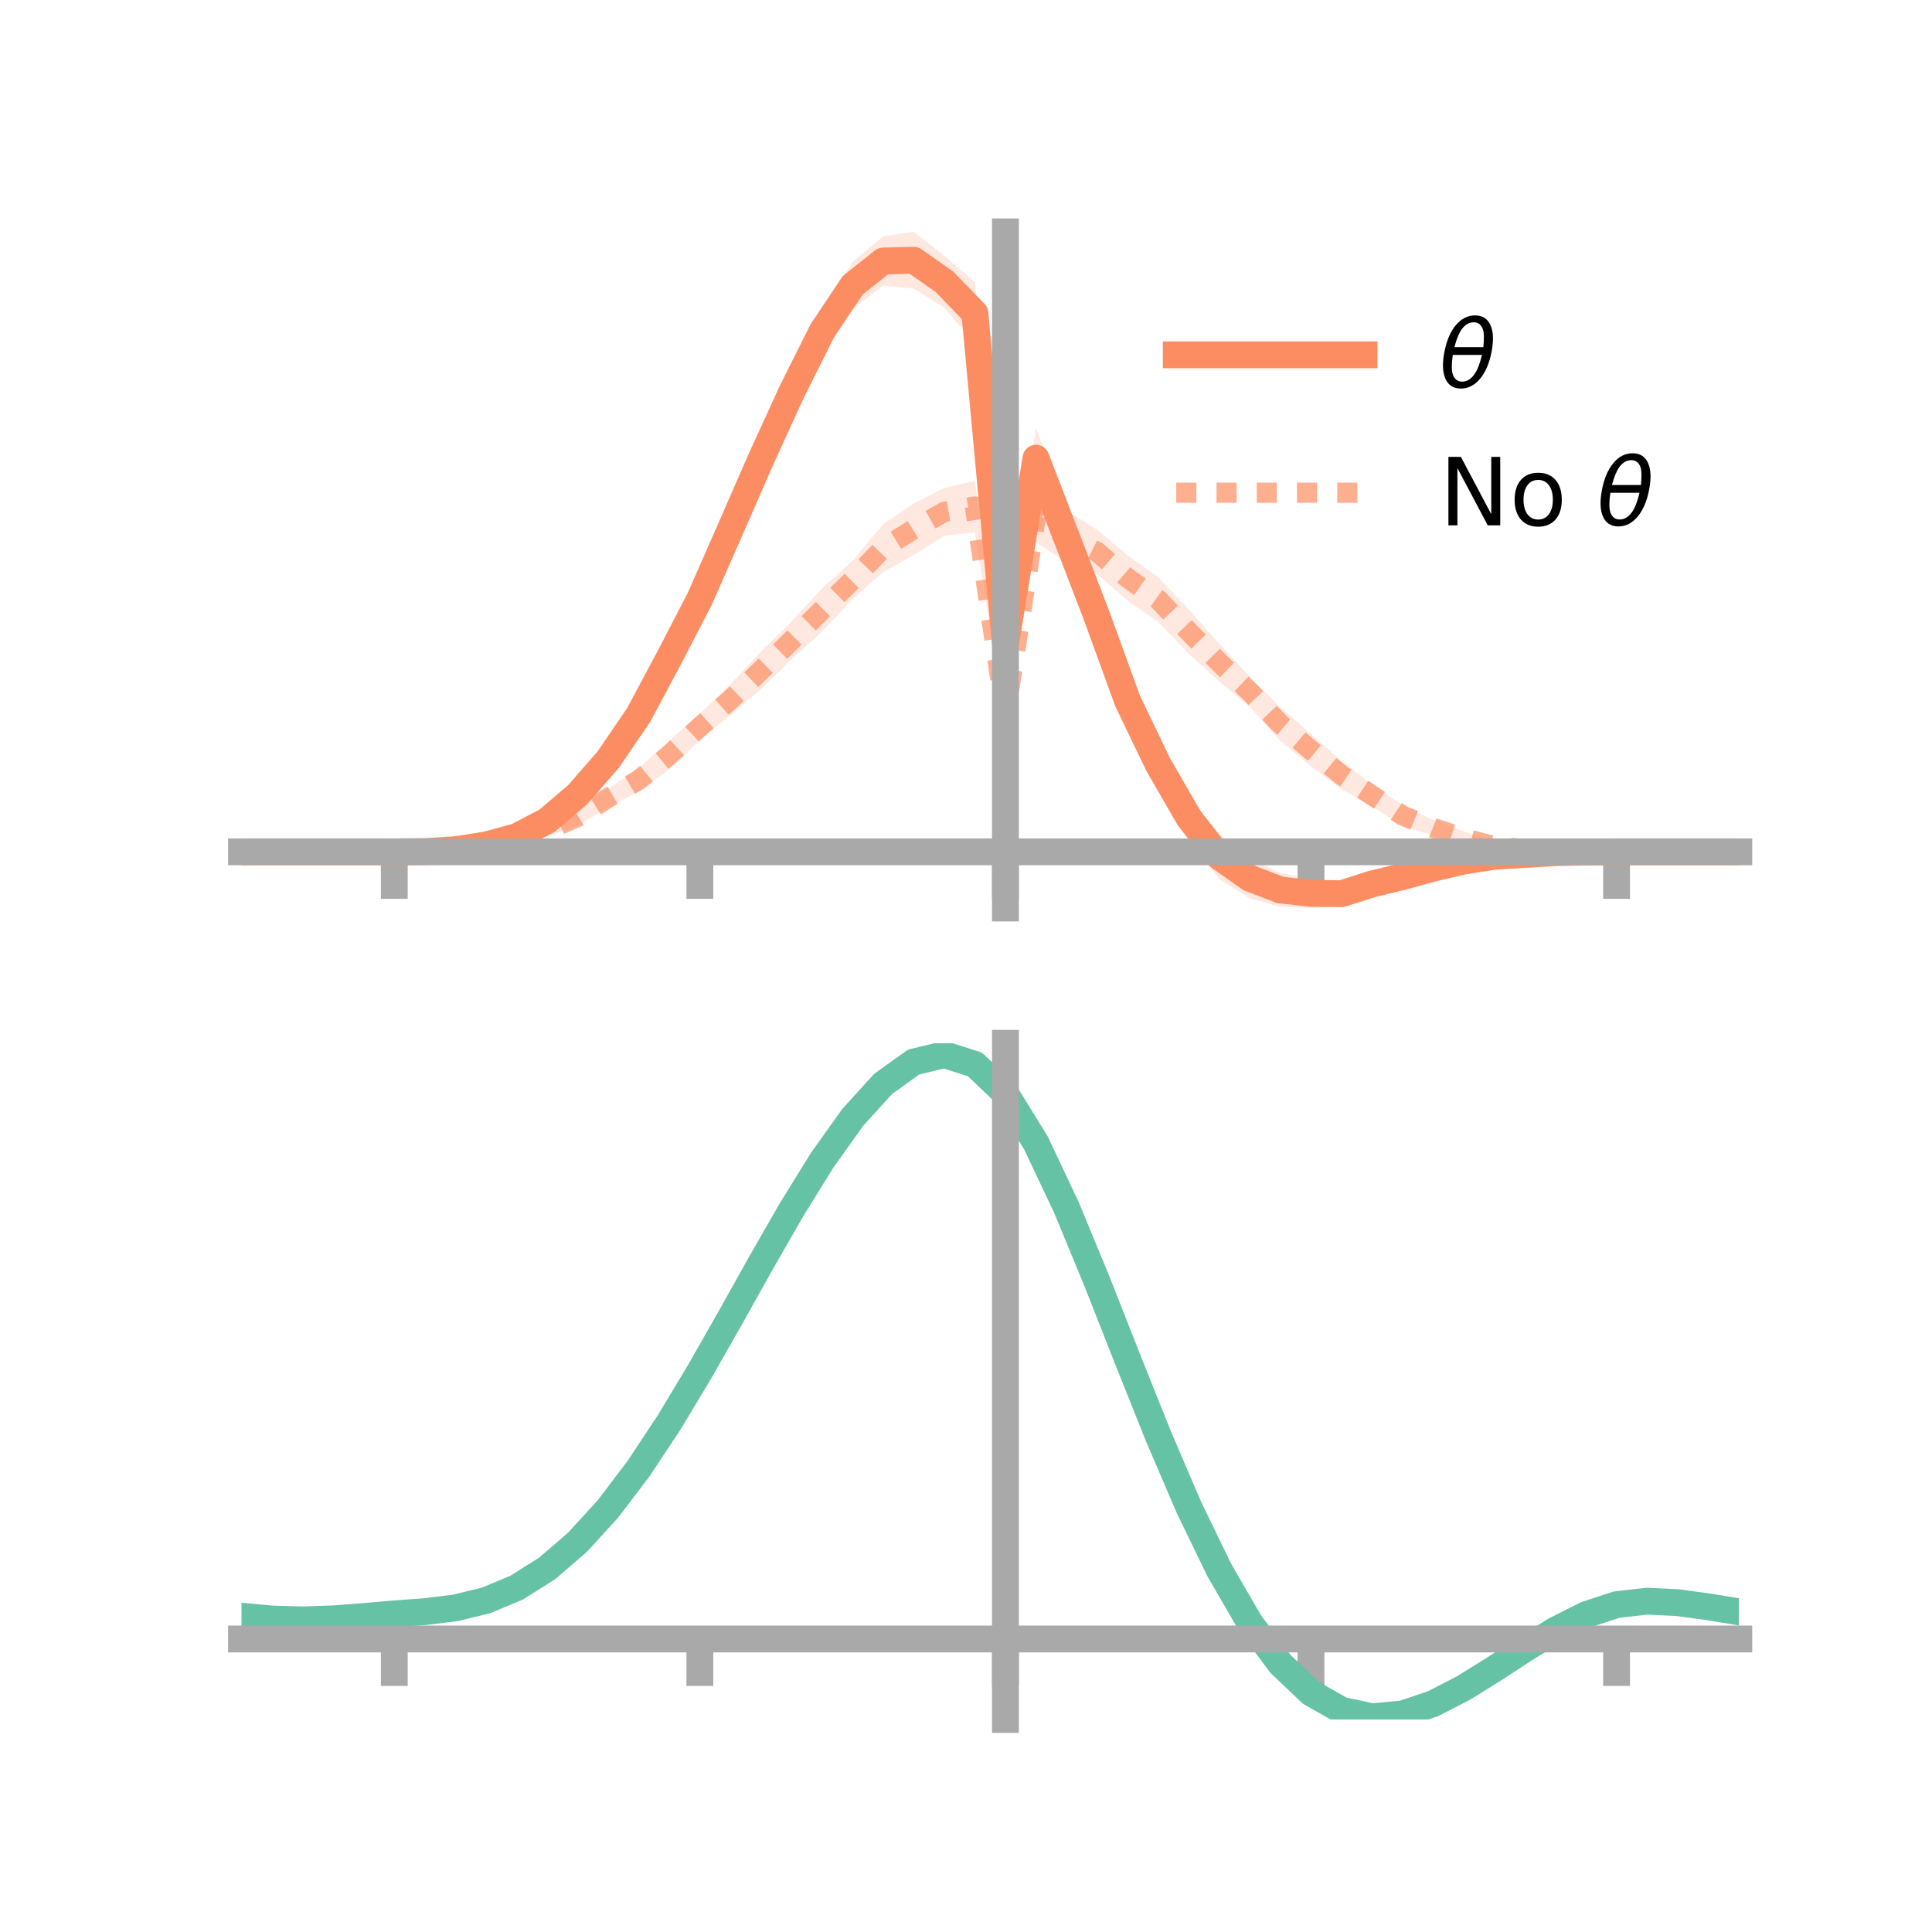 <?xml version="1.0" encoding="utf-8" standalone="no"?>
<!DOCTYPE svg PUBLIC "-//W3C//DTD SVG 1.1//EN"
  "http://www.w3.org/Graphics/SVG/1.1/DTD/svg11.dtd">
<!-- Created with matplotlib (https://matplotlib.org/) -->
<svg height="144pt" version="1.1" viewBox="0 0 144 144" width="144pt" xmlns="http://www.w3.org/2000/svg" xmlns:xlink="http://www.w3.org/1999/xlink">
 <defs>
  <style type="text/css">*{stroke-linecap:butt;stroke-linejoin:round;}</style>
 </defs>
 <g id="figure_1">
  <g id="patch_1">
   <path d="M 0 144 
L 144 144 
L 144 0 
L 0 0 
z
" style="fill:none;"/>
  </g>
  <g id="axes_1">
   <g id="patch_2">
    <path d="M 18 67.68 
L 129.6 67.68 
L 129.6 17.28 
L 18 17.28 
z
" style="fill:none;"/>
   </g>
   <g id="PolyCollection_1">
    <path clip-path="url(#p98469fbb56)" d="M 18 63.491 
L 18 63.491 
L 20.278 63.491 
L 22.555 63.491 
L 24.833 63.491 
L 27.11 63.491 
L 29.388 63.491 
L 31.665 63.433 
L 33.943 63.226 
L 36.22 62.786 
L 38.498 62.024 
L 40.776 60.702 
L 43.053 58.633 
L 45.331 55.943 
L 47.608 52.442 
L 49.886 47.926 
L 52.163 43.405 
L 54.441 38.109 
L 56.718 32.334 
L 58.996 27.423 
L 61.273 23.059 
L 63.551 19.519 
L 65.829 17.612 
L 68.106 17.28 
L 70.384 19.07 
L 72.661 21.038 
L 74.939 47.436 
L 77.216 31.894 
L 79.494 38.141 
L 81.771 44.091 
L 84.049 50.864 
L 86.327 55.719 
L 88.604 59.531 
L 90.882 62.193 
L 93.159 63.97 
L 95.437 65.077 
L 97.714 65.489 
L 99.992 65.682 
L 102.269 65.125 
L 104.547 64.728 
L 106.824 64.23 
L 109.102 63.772 
L 111.38 63.494 
L 113.657 63.488 
L 115.935 63.453 
L 118.212 63.472 
L 120.49 63.49 
L 122.767 63.491 
L 125.045 63.491 
L 127.322 63.491 
L 129.6 63.491 
L 129.6 63.491 
L 129.6 63.491 
L 127.322 63.491 
L 125.045 63.491 
L 122.767 63.491 
L 120.49 63.491 
L 118.212 63.537 
L 115.935 63.652 
L 113.657 63.882 
L 111.38 64.146 
L 109.102 64.577 
L 106.824 65.183 
L 104.547 65.944 
L 102.269 66.65 
L 99.992 67.539 
L 97.714 67.68 
L 95.437 67.597 
L 93.159 66.96 
L 90.882 65.535 
L 88.604 62.342 
L 86.327 58.256 
L 84.049 53.643 
L 81.771 47.88 
L 79.494 41.963 
L 77.216 36.407 
L 74.939 48.577 
L 72.661 25.645 
L 70.384 22.92 
L 68.106 21.512 
L 65.829 21.295 
L 63.551 23.012 
L 61.273 26.313 
L 58.996 31.061 
L 56.718 36.119 
L 54.441 40.766 
L 52.163 45.839 
L 49.886 50.107 
L 47.608 54.116 
L 45.331 57.297 
L 43.053 59.828 
L 40.776 61.641 
L 38.498 62.705 
L 36.22 63.174 
L 33.943 63.441 
L 31.665 63.508 
L 29.388 63.491 
L 27.11 63.491 
L 24.833 63.491 
L 22.555 63.491 
L 20.278 63.491 
L 18 63.491 
z
" style="fill:#fc8d62;fill-opacity:0.2;"/>
   </g>
   <g id="PolyCollection_2">
    <path clip-path="url(#p98469fbb56)" d="M 18 63.491 
L 18 63.491 
L 20.278 63.491 
L 22.555 63.491 
L 24.833 63.491 
L 27.11 63.491 
L 29.388 63.49 
L 31.665 63.416 
L 33.943 63.23 
L 36.22 62.86 
L 38.498 62.215 
L 40.776 61.44 
L 43.053 60.231 
L 45.331 58.791 
L 47.608 57.269 
L 49.886 55.198 
L 52.163 53.194 
L 54.441 51.002 
L 56.718 48.558 
L 58.996 46.318 
L 61.273 43.847 
L 63.551 41.788 
L 65.829 39.07 
L 68.106 37.524 
L 70.384 36.371 
L 72.661 35.846 
L 74.939 52.645 
L 77.216 36.549 
L 79.494 38.057 
L 81.771 39.488 
L 84.049 41.412 
L 86.327 43.032 
L 88.604 45.431 
L 90.882 47.981 
L 93.159 50.455 
L 95.437 52.744 
L 97.714 54.704 
L 99.992 56.738 
L 102.269 58.442 
L 104.547 60.042 
L 106.824 61.12 
L 109.102 61.975 
L 111.38 62.71 
L 113.657 63.042 
L 115.935 63.338 
L 118.212 63.448 
L 120.49 63.49 
L 122.767 63.491 
L 125.045 63.491 
L 127.322 63.491 
L 129.6 63.491 
L 129.6 63.491 
L 129.6 63.491 
L 127.322 63.491 
L 125.045 63.491 
L 122.767 63.491 
L 120.49 63.491 
L 118.212 63.535 
L 115.935 63.595 
L 113.657 63.549 
L 111.38 63.449 
L 109.102 62.96 
L 106.824 62.302 
L 104.547 61.542 
L 102.269 60.124 
L 99.992 58.816 
L 97.714 57.135 
L 95.437 55.224 
L 93.159 52.684 
L 90.882 50.792 
L 88.604 48.72 
L 86.327 46.349 
L 84.049 44.77 
L 81.771 42.784 
L 79.494 41.926 
L 77.216 40.413 
L 74.939 53.846 
L 72.661 39.653 
L 70.384 39.928 
L 68.106 41.354 
L 65.829 42.641 
L 63.551 44.659 
L 61.273 47.079 
L 58.996 49.149 
L 56.718 51.369 
L 54.441 53.293 
L 52.163 55.158 
L 49.886 57.353 
L 47.608 58.997 
L 45.331 60.143 
L 43.053 61.554 
L 40.776 62.321 
L 38.498 62.862 
L 36.22 63.3 
L 33.943 63.484 
L 31.665 63.515 
L 29.388 63.491 
L 27.11 63.491 
L 24.833 63.491 
L 22.555 63.491 
L 20.278 63.491 
L 18 63.491 
z
" style="fill:#fc8d62;fill-opacity:0.2;"/>
   </g>
   <g id="matplotlib.axis_1">
    <g id="xtick_1">
     <g id="line2d_1">
      <defs>
       <path d="M 0 0 
L 0 3.5 
" id="m60b0b158ec" style="stroke:#a9a9a9;stroke-width:2;"/>
      </defs>
      <g>
       <use style="fill:#a9a9a9;stroke:#a9a9a9;stroke-width:2;" x="29.388" xlink:href="#m60b0b158ec" y="63.491"/>
      </g>
     </g>
    </g>
    <g id="xtick_2">
     <g id="line2d_2">
      <g>
       <use style="fill:#a9a9a9;stroke:#a9a9a9;stroke-width:2;" x="52.163" xlink:href="#m60b0b158ec" y="63.491"/>
      </g>
     </g>
    </g>
    <g id="xtick_3">
     <g id="line2d_3">
      <g>
       <use style="fill:#a9a9a9;stroke:#a9a9a9;stroke-width:2;" x="74.939" xlink:href="#m60b0b158ec" y="63.491"/>
      </g>
     </g>
    </g>
    <g id="xtick_4">
     <g id="line2d_4">
      <g>
       <use style="fill:#a9a9a9;stroke:#a9a9a9;stroke-width:2;" x="97.714" xlink:href="#m60b0b158ec" y="63.491"/>
      </g>
     </g>
    </g>
    <g id="xtick_5">
     <g id="line2d_5">
      <g>
       <use style="fill:#a9a9a9;stroke:#a9a9a9;stroke-width:2;" x="120.49" xlink:href="#m60b0b158ec" y="63.491"/>
      </g>
     </g>
    </g>
   </g>
   <g id="matplotlib.axis_2"/>
   <g id="line2d_6">
    <path clip-path="url(#p98469fbb56)" d="M 18 63.491 
L 20.278 63.491 
L 22.555 63.491 
L 24.833 63.491 
L 27.11 63.491 
L 29.388 63.491 
L 31.665 63.471 
L 33.943 63.334 
L 36.22 62.98 
L 38.498 62.364 
L 40.776 61.172 
L 43.053 59.231 
L 45.331 56.62 
L 47.608 53.279 
L 49.886 49.016 
L 52.163 44.622 
L 54.441 39.437 
L 56.718 34.227 
L 58.996 29.242 
L 61.273 24.686 
L 63.551 21.266 
L 65.829 19.454 
L 68.106 19.396 
L 70.384 20.995 
L 72.661 23.342 
L 74.939 48.006 
L 77.216 34.15 
L 79.494 40.052 
L 81.771 45.986 
L 84.049 52.254 
L 86.327 56.988 
L 88.604 60.937 
L 90.882 63.864 
L 93.159 65.465 
L 95.437 66.337 
L 97.714 66.585 
L 99.992 66.611 
L 102.269 65.887 
L 104.547 65.336 
L 106.824 64.707 
L 109.102 64.175 
L 111.38 63.82 
L 113.657 63.685 
L 115.935 63.553 
L 118.212 63.505 
L 120.49 63.491 
L 122.767 63.491 
L 125.045 63.491 
L 127.322 63.491 
L 129.6 63.491 
" style="fill:none;stroke:#fc8d62;stroke-linecap:square;stroke-width:2;"/>
   </g>
   <g id="line2d_7">
    <path clip-path="url(#p98469fbb56)" d="M 18 63.491 
L 20.278 63.491 
L 22.555 63.491 
L 24.833 63.491 
L 27.11 63.491 
L 29.388 63.491 
L 31.665 63.466 
L 33.943 63.357 
L 36.22 63.08 
L 38.498 62.539 
L 40.776 61.881 
L 43.053 60.892 
L 45.331 59.467 
L 47.608 58.133 
L 49.886 56.275 
L 52.163 54.176 
L 54.441 52.148 
L 56.718 49.964 
L 58.996 47.733 
L 61.273 45.463 
L 63.551 43.224 
L 65.829 40.856 
L 68.106 39.439 
L 70.384 38.15 
L 72.661 37.749 
L 74.939 53.245 
L 77.216 38.481 
L 79.494 39.991 
L 81.771 41.136 
L 84.049 43.091 
L 86.327 44.69 
L 88.604 47.075 
L 90.882 49.386 
L 93.159 51.57 
L 95.437 53.984 
L 97.714 55.919 
L 99.992 57.777 
L 102.269 59.283 
L 104.547 60.792 
L 106.824 61.711 
L 109.102 62.467 
L 111.38 63.079 
L 113.657 63.295 
L 115.935 63.466 
L 118.212 63.492 
L 120.49 63.491 
L 122.767 63.491 
L 125.045 63.491 
L 127.322 63.491 
L 129.6 63.491 
" style="fill:none;stroke:#fc8d62;stroke-dasharray:1.5,1.5;stroke-dashoffset:0;stroke-opacity:0.7;stroke-width:1.5;"/>
   </g>
   <g id="patch_3">
    <path d="M 74.939 67.68 
L 74.939 17.28 
" style="fill:none;stroke:#a9a9a9;stroke-linecap:square;stroke-linejoin:miter;stroke-width:2;"/>
   </g>
   <g id="patch_4">
    <path d="M 129.6 67.68 
L 129.6 17.28 
" style="fill:none;"/>
   </g>
   <g id="patch_5">
    <path d="M 18 63.491 
L 129.6 63.491 
" style="fill:none;stroke:#a9a9a9;stroke-linecap:square;stroke-linejoin:miter;stroke-width:2;"/>
   </g>
   <g id="patch_6">
    <path d="M 18 17.28 
L 129.6 17.28 
" style="fill:none;"/>
   </g>
   <g id="legend_1">
    <g id="line2d_8">
     <path d="M 87.67 26.449 
L 101.67 26.449 
" style="fill:none;stroke:#fc8d62;stroke-linecap:square;stroke-width:2;"/>
    </g>
    <g id="line2d_9"/>
    <g id="text_1">
     <!-- $\theta$ -->
     <g transform="translate(107.27 28.899)scale(0.07 -0.07)">
      <defs>
       <path d="M 45.516 34.672 
L 14.453 34.672 
Q 12.359 20.062 14.5 13.875 
Q 17.188 6.25 24.469 6.25 
Q 31.781 6.25 37.359 13.922 
Q 42.234 20.656 45.516 34.672 
z
M 47.016 42.969 
Q 48.344 56.844 46.625 61.719 
Q 43.953 69.438 36.766 69.438 
Q 29.297 69.438 23.828 61.812 
Q 19.531 55.672 16.156 42.969 
z
M 38.188 76.766 
Q 49.906 76.766 54.594 66.406 
Q 59.281 56.109 55.719 37.844 
Q 52.203 19.625 43.453 9.281 
Q 34.766 -1.125 23.047 -1.125 
Q 11.281 -1.125 6.641 9.281 
Q 2 19.625 5.516 37.844 
Q 9.078 56.109 17.719 66.406 
Q 26.422 76.766 38.188 76.766 
z
" id="DejaVuSans-Oblique-952"/>
      </defs>
      <use transform="translate(0 0.234)" xlink:href="#DejaVuSans-Oblique-952"/>
     </g>
    </g>
    <g id="line2d_10">
     <path d="M 87.67 36.724 
L 101.67 36.724 
" style="fill:none;stroke:#fc8d62;stroke-dasharray:1.5,1.5;stroke-dashoffset:0;stroke-opacity:0.7;stroke-width:1.5;"/>
    </g>
    <g id="line2d_11"/>
    <g id="text_2">
     <!-- No $\theta$ -->
     <g transform="translate(107.27 39.174)scale(0.07 -0.07)">
      <defs>
       <path d="M 9.812 72.906 
L 23.094 72.906 
L 55.422 11.922 
L 55.422 72.906 
L 64.984 72.906 
L 64.984 0 
L 51.703 0 
L 19.391 60.984 
L 19.391 0 
L 9.812 0 
z
" id="DejaVuSans-78"/>
       <path d="M 30.609 48.391 
Q 23.391 48.391 19.188 42.75 
Q 14.984 37.109 14.984 27.297 
Q 14.984 17.484 19.156 11.844 
Q 23.344 6.203 30.609 6.203 
Q 37.797 6.203 41.984 11.859 
Q 46.188 17.531 46.188 27.297 
Q 46.188 37.016 41.984 42.703 
Q 37.797 48.391 30.609 48.391 
z
M 30.609 56 
Q 42.328 56 49.016 48.375 
Q 55.719 40.766 55.719 27.297 
Q 55.719 13.875 49.016 6.219 
Q 42.328 -1.422 30.609 -1.422 
Q 18.844 -1.422 12.172 6.219 
Q 5.516 13.875 5.516 27.297 
Q 5.516 40.766 12.172 48.375 
Q 18.844 56 30.609 56 
z
" id="DejaVuSans-111"/>
       <path id="DejaVuSans-32"/>
      </defs>
      <use transform="translate(0 0.234)" xlink:href="#DejaVuSans-78"/>
      <use transform="translate(74.805 0.234)" xlink:href="#DejaVuSans-111"/>
      <use transform="translate(135.986 0.234)" xlink:href="#DejaVuSans-32"/>
      <use transform="translate(167.773 0.234)" xlink:href="#DejaVuSans-Oblique-952"/>
     </g>
    </g>
   </g>
  </g>
  <g id="axes_2">
   <g id="patch_7">
    <path d="M 18 128.16 
L 129.6 128.16 
L 129.6 77.76 
L 18 77.76 
z
" style="fill:none;"/>
   </g>
   <g id="PolyCollection_3">
    <path clip-path="url(#p50366c5af2)" d="M 18 120.499 
L 18 120.424 
L 20.278 120.643 
L 22.555 120.706 
L 24.833 120.621 
L 27.11 120.438 
L 29.388 120.235 
L 31.665 120.061 
L 33.943 119.775 
L 36.22 119.217 
L 38.498 118.257 
L 40.776 116.806 
L 43.053 114.812 
L 45.331 112.266 
L 47.608 109.201 
L 49.886 105.684 
L 52.163 101.816 
L 54.441 97.727 
L 56.718 93.572 
L 58.996 89.524 
L 61.273 85.774 
L 63.551 82.52 
L 65.829 79.966 
L 68.106 78.313 
L 70.384 77.76 
L 72.661 78.496 
L 74.939 80.689 
L 77.216 84.432 
L 79.494 89.32 
L 81.771 94.906 
L 84.049 100.771 
L 86.327 106.55 
L 88.604 111.94 
L 90.882 116.707 
L 93.159 120.688 
L 95.437 123.785 
L 97.714 125.968 
L 99.992 127.265 
L 102.269 127.755 
L 104.547 127.551 
L 106.824 126.792 
L 109.102 125.635 
L 111.38 124.241 
L 113.657 122.775 
L 115.935 121.397 
L 118.212 120.261 
L 120.49 119.518 
L 122.767 119.264 
L 125.045 119.379 
L 127.322 119.7 
L 129.6 120.085 
L 129.6 120.186 
L 129.6 120.186 
L 127.322 119.826 
L 125.045 119.525 
L 122.767 119.422 
L 120.49 119.683 
L 118.212 120.436 
L 115.935 121.598 
L 113.657 123.018 
L 111.38 124.532 
L 109.102 125.971 
L 106.824 127.164 
L 104.547 127.945 
L 102.269 128.16 
L 99.992 127.676 
L 97.714 126.393 
L 95.437 124.247 
L 93.159 121.221 
L 90.882 117.347 
L 88.604 112.713 
L 86.327 107.476 
L 84.049 101.858 
L 81.771 96.152 
L 79.494 90.712 
L 77.216 85.948 
L 74.939 82.303 
L 72.661 80.171 
L 70.384 79.459 
L 68.106 79.997 
L 65.829 81.597 
L 63.551 84.065 
L 61.273 87.201 
L 58.996 90.81 
L 56.718 94.699 
L 54.441 98.686 
L 52.163 102.606 
L 49.886 106.312 
L 47.608 109.682 
L 45.331 112.623 
L 43.053 115.074 
L 40.776 117.004 
L 38.498 118.419 
L 36.22 119.361 
L 33.943 119.91 
L 31.665 120.186 
L 29.388 120.348 
L 27.11 120.535 
L 24.833 120.699 
L 22.555 120.767 
L 20.278 120.702 
L 18 120.499 
z
" style="fill:#66c2a5;fill-opacity:0.2;"/>
   </g>
   <g id="matplotlib.axis_3">
    <g id="xtick_6">
     <g id="line2d_12">
      <g>
       <use style="fill:#a9a9a9;stroke:#a9a9a9;stroke-width:2;" x="29.388" xlink:href="#m60b0b158ec" y="122.16"/>
      </g>
     </g>
    </g>
    <g id="xtick_7">
     <g id="line2d_13">
      <g>
       <use style="fill:#a9a9a9;stroke:#a9a9a9;stroke-width:2;" x="52.163" xlink:href="#m60b0b158ec" y="122.16"/>
      </g>
     </g>
    </g>
    <g id="xtick_8">
     <g id="line2d_14">
      <g>
       <use style="fill:#a9a9a9;stroke:#a9a9a9;stroke-width:2;" x="74.939" xlink:href="#m60b0b158ec" y="122.16"/>
      </g>
     </g>
    </g>
    <g id="xtick_9">
     <g id="line2d_15">
      <g>
       <use style="fill:#a9a9a9;stroke:#a9a9a9;stroke-width:2;" x="97.714" xlink:href="#m60b0b158ec" y="122.16"/>
      </g>
     </g>
    </g>
    <g id="xtick_10">
     <g id="line2d_16">
      <g>
       <use style="fill:#a9a9a9;stroke:#a9a9a9;stroke-width:2;" x="120.49" xlink:href="#m60b0b158ec" y="122.16"/>
      </g>
     </g>
    </g>
   </g>
   <g id="matplotlib.axis_4"/>
   <g id="line2d_17">
    <path clip-path="url(#p50366c5af2)" d="M 18 120.462 
L 20.278 120.673 
L 22.555 120.736 
L 24.833 120.66 
L 27.11 120.487 
L 29.388 120.291 
L 31.665 120.123 
L 33.943 119.843 
L 36.22 119.289 
L 38.498 118.338 
L 40.776 116.905 
L 43.053 114.943 
L 45.331 112.445 
L 47.608 109.442 
L 49.886 105.998 
L 52.163 102.211 
L 54.441 98.207 
L 56.718 94.135 
L 58.996 90.167 
L 61.273 86.488 
L 63.551 83.293 
L 65.829 80.782 
L 68.106 79.155 
L 70.384 78.609 
L 72.661 79.333 
L 74.939 81.496 
L 77.216 85.19 
L 79.494 90.016 
L 81.771 95.529 
L 84.049 101.315 
L 86.327 107.013 
L 88.604 112.327 
L 90.882 117.027 
L 93.159 120.954 
L 95.437 124.016 
L 97.714 126.18 
L 99.992 127.471 
L 102.269 127.957 
L 104.547 127.748 
L 106.824 126.978 
L 109.102 125.803 
L 111.38 124.386 
L 113.657 122.896 
L 115.935 121.497 
L 118.212 120.349 
L 120.49 119.6 
L 122.767 119.343 
L 125.045 119.452 
L 127.322 119.763 
L 129.6 120.135 
" style="fill:none;stroke:#66c2a5;stroke-linecap:square;stroke-width:2;"/>
   </g>
   <g id="patch_8">
    <path d="M 74.939 128.16 
L 74.939 77.76 
" style="fill:none;stroke:#a9a9a9;stroke-linecap:square;stroke-linejoin:miter;stroke-width:2;"/>
   </g>
   <g id="patch_9">
    <path d="M 129.6 128.16 
L 129.6 77.76 
" style="fill:none;"/>
   </g>
   <g id="patch_10">
    <path d="M 18 122.16 
L 129.6 122.16 
" style="fill:none;stroke:#a9a9a9;stroke-linecap:square;stroke-linejoin:miter;stroke-width:2;"/>
   </g>
   <g id="patch_11">
    <path d="M 18 77.76 
L 129.6 77.76 
" style="fill:none;"/>
   </g>
  </g>
 </g>
 <defs>
  <clipPath id="p98469fbb56">
   <rect height="50.4" width="111.6" x="18" y="17.28"/>
  </clipPath>
  <clipPath id="p50366c5af2">
   <rect height="50.4" width="111.6" x="18" y="77.76"/>
  </clipPath>
 </defs>
</svg>
